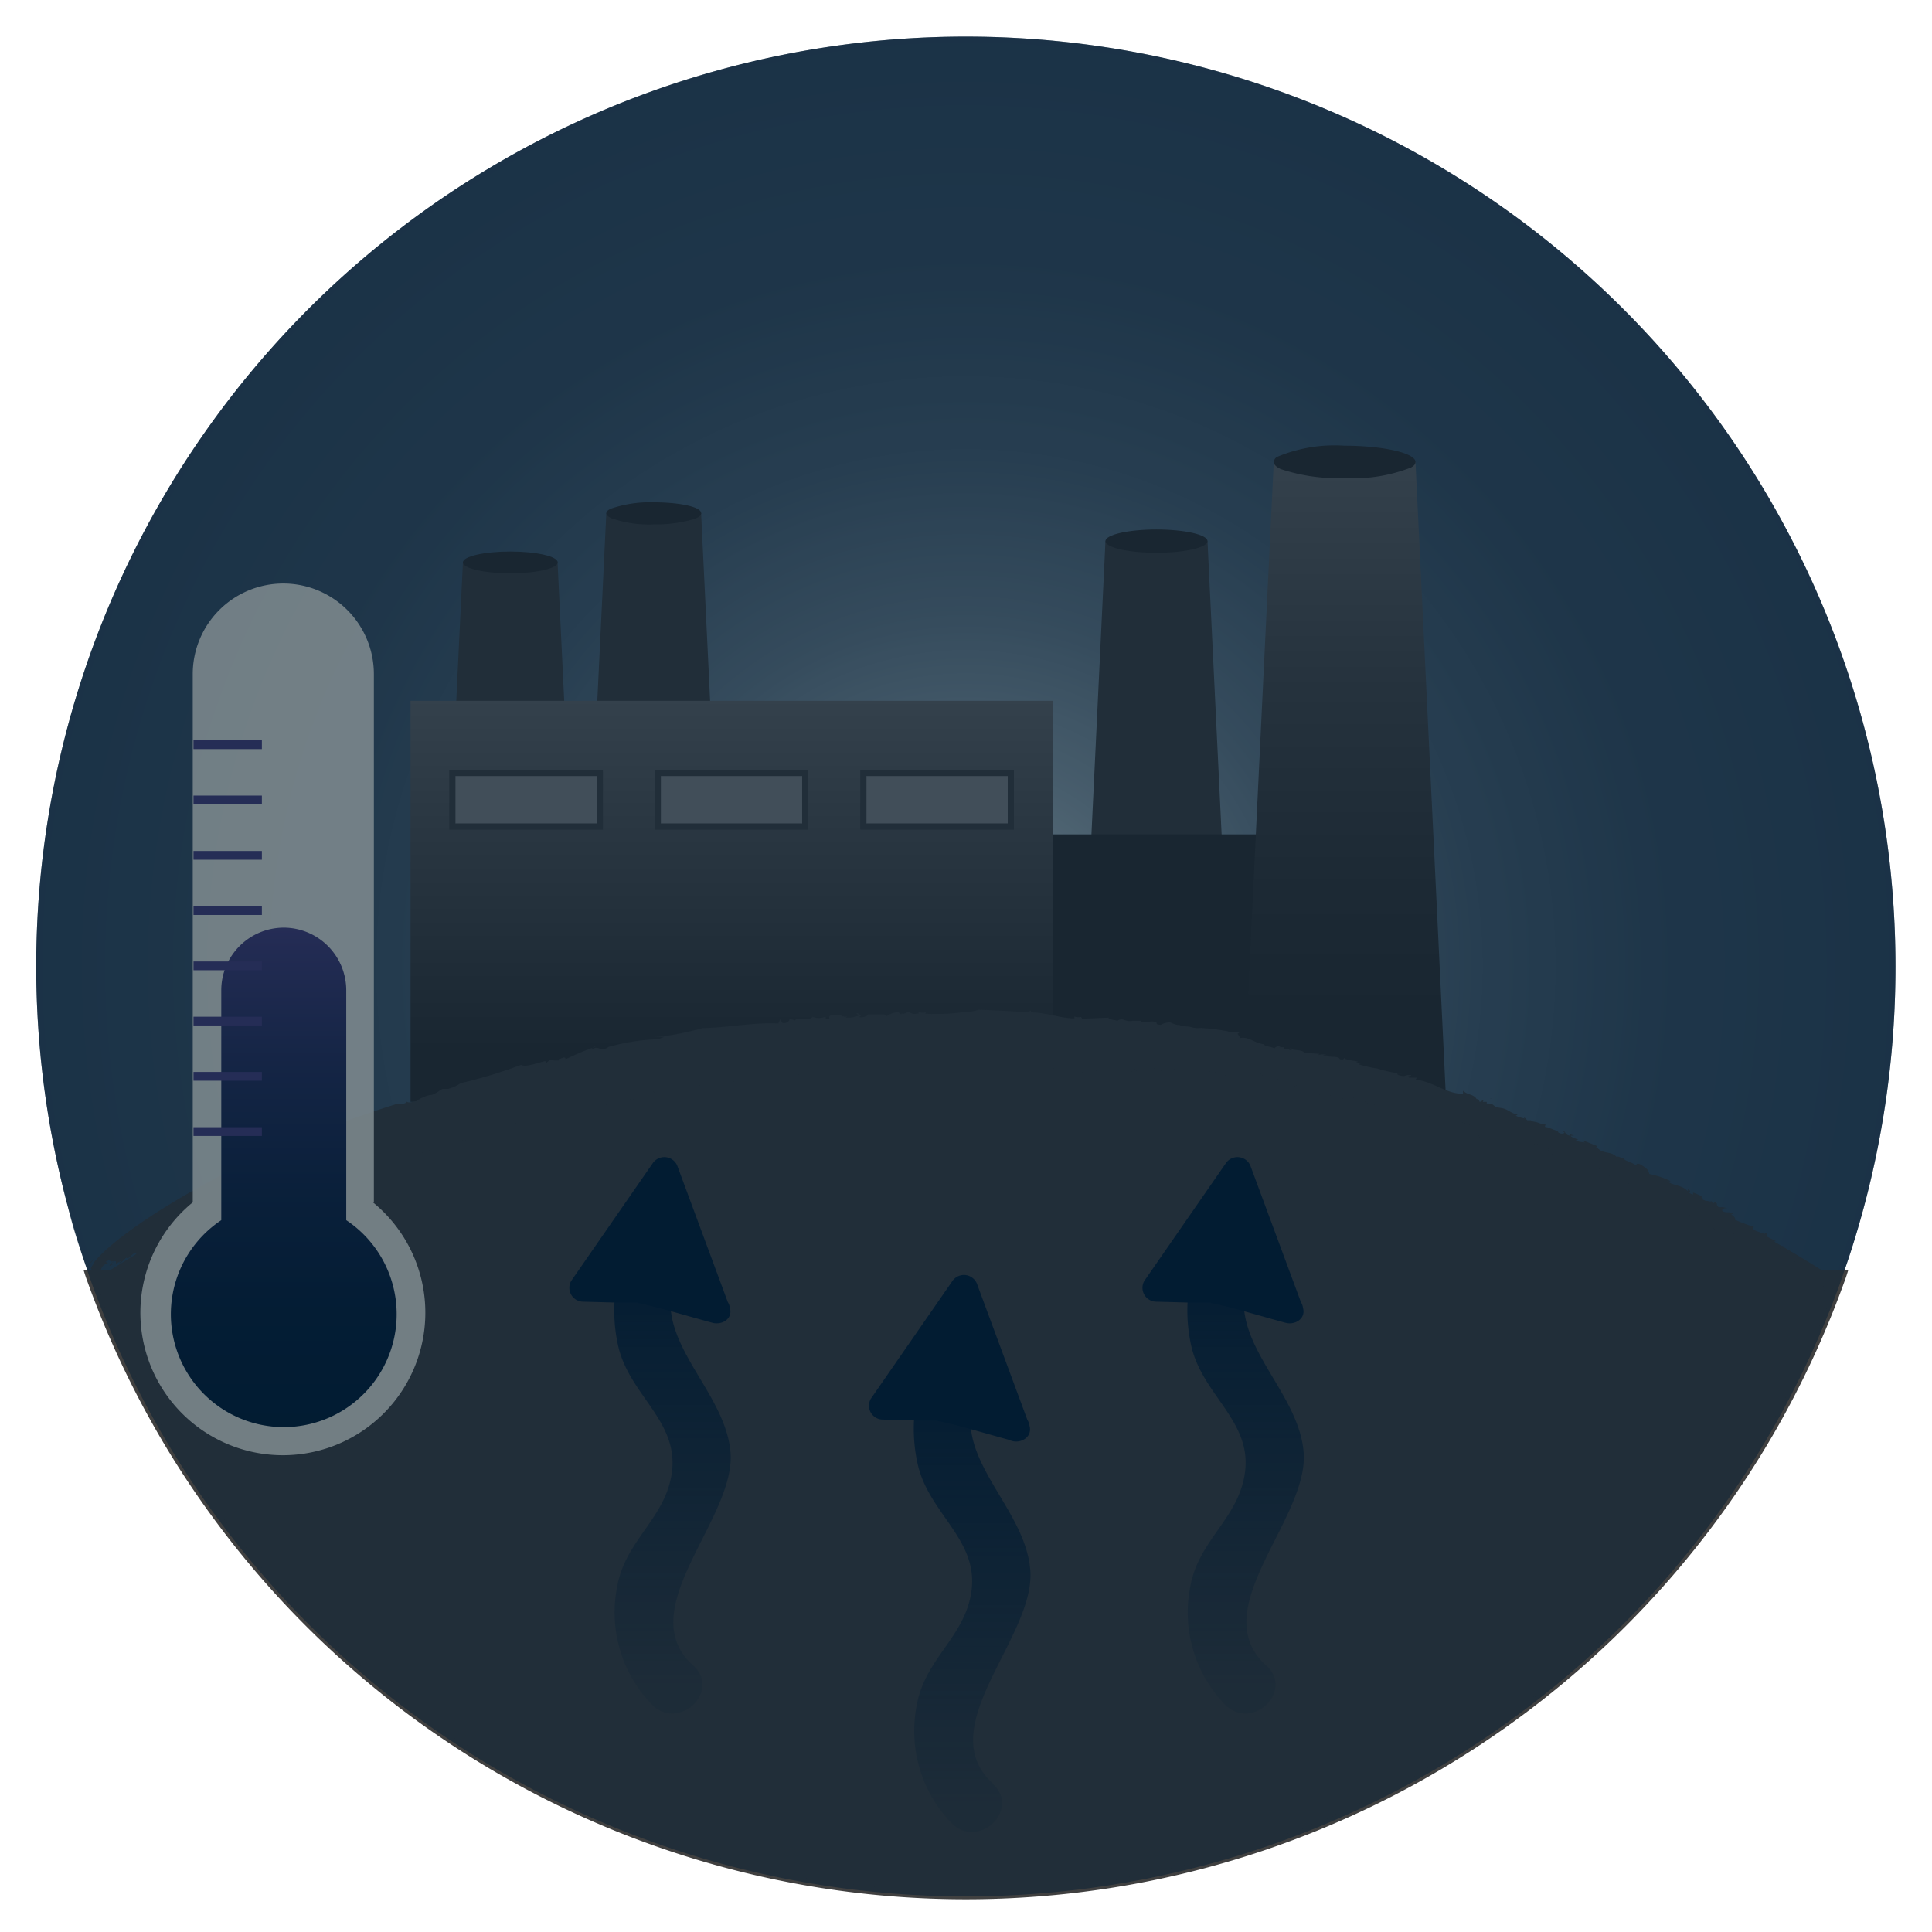 <svg xmlns="http://www.w3.org/2000/svg" xmlns:xlink="http://www.w3.org/1999/xlink" viewBox="0 0 128 128"><defs><style>.cls-1{isolation:isolate;}.cls-2{fill:url(#radial-gradient);}.cls-3,.cls-4{fill:#404040;}.cls-3,.cls-8{stroke:#404040;}.cls-15,.cls-3,.cls-8{stroke-miterlimit:10;}.cls-3{stroke-width:0.5px;}.cls-5{fill:#303030;}.cls-6{fill:url(#linear-gradient);}.cls-7{fill:url(#linear-gradient-2);}.cls-8{fill:gray;stroke-width:0.41px;}.cls-9{fill:url(#linear-gradient-3);}.cls-10,.cls-16{fill:#021c33;}.cls-11{fill:url(#linear-gradient-4);}.cls-12{fill:url(#linear-gradient-5);}.cls-13{fill:#fffbef;opacity:0.85;}.cls-14{fill:url(#linear-gradient-6);}.cls-15{fill:none;stroke:#493e7a;stroke-width:0.58px;}.cls-16{opacity:0.5;mix-blend-mode:soft-light;}</style><radialGradient id="radial-gradient" cx="63.99" cy="64" r="61.59" gradientUnits="userSpaceOnUse"><stop offset="0" stop-color="#a4bdbe" stop-opacity="0.6"/><stop offset="0.07" stop-color="#8aa3a8" stop-opacity="0.63"/><stop offset="0.22" stop-color="#59727e" stop-opacity="0.69"/><stop offset="0.38" stop-color="#334c5d" stop-opacity="0.74"/><stop offset="0.55" stop-color="#173145" stop-opacity="0.77"/><stop offset="0.75" stop-color="#072137" stop-opacity="0.79"/><stop offset="1" stop-color="#021c33" stop-opacity="0.8"/></radialGradient><linearGradient id="linear-gradient" x1="48.47" y1="72.99" x2="48.47" y2="46.43" gradientUnits="userSpaceOnUse"><stop offset="0.12" stop-color="#303030"/><stop offset="0.69" stop-color="#525252"/><stop offset="1" stop-color="#666"/></linearGradient><linearGradient id="linear-gradient-2" x1="89.08" y1="72.99" x2="89.08" y2="30.61" gradientUnits="userSpaceOnUse"><stop offset="0.12" stop-color="#303030"/><stop offset="0.34" stop-color="#373737"/><stop offset="0.65" stop-color="#494949"/><stop offset="1" stop-color="#666"/></linearGradient><linearGradient id="linear-gradient-3" x1="64.42" y1="89.76" x2="64.42" y2="119.79" gradientUnits="userSpaceOnUse"><stop offset="0" stop-color="#021c33"/><stop offset="0.65" stop-color="#021c33" stop-opacity="0.44"/><stop offset="1" stop-color="#021c33" stop-opacity="0.1"/></linearGradient><linearGradient id="linear-gradient-4" x1="44.56" y1="81.95" x2="44.56" y2="111.98" xlink:href="#linear-gradient-3"/><linearGradient id="linear-gradient-5" x1="82.53" y1="81.95" x2="82.53" y2="111.98" xlink:href="#linear-gradient-3"/><linearGradient id="linear-gradient-6" x1="18.79" y1="94.54" x2="18.79" y2="61.46" gradientUnits="userSpaceOnUse"><stop offset="0" stop-color="#021c33"/><stop offset="0.23" stop-color="#061e37"/><stop offset="0.47" stop-color="#122443"/><stop offset="0.72" stop-color="#272e58"/><stop offset="0.96" stop-color="#433b74"/><stop offset="1" stop-color="#493e7a"/></linearGradient></defs><title>Interactive-Underpowered Assets</title><g class="cls-1"><g id="pitch_black" data-name="pitch black"><path class="cls-2" d="M125.58,64a61.48,61.48,0,0,1-2.1,16c-.4,1.48-.85,3-1.36,4.39-.06.19-.13.38-.2.57a61.6,61.6,0,0,1-115.85,0c-.07-.19-.14-.38-.2-.57-.51-1.44-1-2.91-1.36-4.39A61.59,61.59,0,1,1,125.58,64Z"/><path class="cls-3" d="M122.12,84.37c-.06.19-.13.38-.2.57a61.6,61.6,0,0,1-115.85,0c-.07-.19-.14-.38-.2-.57Z"/><polygon class="cls-4" points="38.3 65.59 29.31 65.59 30.67 37.26 36.94 37.26 38.3 65.59"/><ellipse class="cls-5" cx="33.81" cy="37.26" rx="3.14" ry="0.72"/><polygon class="cls-4" points="47.81 62.33 38.81 62.33 40.17 34 46.45 34 47.81 62.33"/><path class="cls-5" d="M46.46,34c0,.16-.22.33-.63.43a8.94,8.94,0,0,1-2.52.31,7.55,7.55,0,0,1-2.81-.41c-.2-.1-.33-.2-.33-.33s.14-.24.39-.33a8,8,0,0,1,2.75-.39c1.59,0,2.91.26,3.11.61C46.44,33.93,46.46,34,46.46,34Z"/><polygon class="cls-4" points="81.47 66.38 71.78 66.38 73.24 35.85 80 35.85 81.47 66.38"/><ellipse class="cls-5" cx="76.62" cy="35.85" rx="3.38" ry="0.77"/><rect class="cls-5" x="57.8" y="55.28" width="26.59" height="15.67"/><rect class="cls-6" x="27.2" y="46.43" width="42.54" height="26.57"/><polygon class="cls-7" points="95.81 72.99 82.35 72.99 84.39 30.61 93.78 30.61 95.81 72.99"/><path class="cls-5" d="M93.78,30.61q0,.21-.31.37a10.44,10.44,0,0,1-4.4.69,11.87,11.87,0,0,1-4.21-.59c-.31-.14-.47-.31-.47-.47a.45.45,0,0,1,.2-.33,9.82,9.82,0,0,1,4.48-.75c2.24,0,4.11.37,4.58.83A.35.35,0,0,1,93.78,30.61Z"/><rect class="cls-8" x="29.97" y="51.21" width="9.77" height="3.55"/><rect class="cls-8" x="43.58" y="51.21" width="9.77" height="3.55"/><rect class="cls-8" x="57.2" y="51.21" width="9.77" height="3.55"/><path class="cls-4" d="M6.07,84.94C21.48,74.87,41.77,68.75,64,68.75s42.51,6.12,57.92,16.19"/><path class="cls-4" d="M107.68,76.54l0-.05A.09.09,0,0,0,107.68,76.54Z"/><path class="cls-4" d="M98.73,72.8h.12C98.77,72.78,98.74,72.78,98.73,72.8Z"/><path class="cls-4" d="M112.88,79.1h0l.36.19Z"/><path class="cls-4" d="M78.56,68h0Z"/><path class="cls-4" d="M90.62,70.42a.41.41,0,0,1-.17,0C90.52,70.45,90.59,70.46,90.62,70.42Z"/><path class="cls-4" d="M114.93,81.76l-.1-.16S114.85,81.7,114.93,81.76Z"/><path class="cls-4" d="M120.14,84.33a.08.08,0,0,0,0,0S120.13,84.32,120.14,84.33Z"/><path class="cls-4" d="M118.4,82.82l-.16,0C118.3,82.81,118.37,82.85,118.4,82.82Z"/><path class="cls-4" d="M118.16,82.76l.08,0S118.16,82.74,118.16,82.76Z"/><path class="cls-4" d="M6.21,83.44a1.2,1.2,0,0,0-.33.36Z"/><path class="cls-4" d="M59.77,67.1l0,0S59.77,67.09,59.77,67.1Z"/><path class="cls-4" d="M6.47,84.25l-.11,0Z"/><path class="cls-4" d="M112.1,80.58c-.19,0-.45-.23-.49-.15C111.78,80.49,112,80.66,112.1,80.58Z"/><path class="cls-4" d="M56,70.82h0Z"/><path class="cls-4" d="M6.47,84.25l.13-.05-.06,0Z"/><path class="cls-4" d="M40.31,69.36h0l0,0Z"/><path class="cls-4" d="M39.26,69.41l.21-.08A.37.37,0,0,0,39.26,69.41Z"/><path class="cls-4" d="M5.88,83.8l-.19.2A1,1,0,0,0,5.88,83.8Z"/><path class="cls-4" d="M28.44,72.44l.09,0Z"/><path class="cls-4" d="M91.38,70.65l.08,0S91.47,70.66,91.38,70.65Z"/><polygon class="cls-4" points="83.4 71.55 83.39 71.55 83.39 71.56 83.4 71.55"/><path class="cls-4" d="M83.81,71.5a.64.64,0,0,0-.42.05A.71.71,0,0,0,83.81,71.5Z"/><path class="cls-4" d="M82.55,71.37l0,0Z"/><polygon class="cls-4" points="90.47 73.13 90.47 73.12 90.46 73.13 90.47 73.13"/><path class="cls-4" d="M88.9,72.79l-.1-.07A.28.28,0,0,0,88.9,72.79Z"/><polygon class="cls-4" points="78.55 71.07 78.55 71.06 78.55 71.06 78.55 71.07"/><path class="cls-4" d="M63.46,70.85c1.51-.06,3.47-.21,5-.11a3.22,3.22,0,0,1,1.29-.18l0,.26.4-.06c.16.09-.31,0,0,.14l.16-.15c0,.09,1,.11.34.26l1.54.08c.34,0,.21-.2.59-.1.07.08-.14,0-.12.13,1.11.29,1.35-.38,2.4-.17L75,71c.19-.05.53,0,.54,0-.11-.27-.2.12-.51-.06,0-.21.41-.08.41-.25.24.1.4,0,.62,0,.35.17.89.14,1.15.35a1.73,1.73,0,0,1,.8-.19c.26.2-.08.15.29.26l.08-.12c.31.06.25.09.24.14.33,0,.3-.14.7,0l-.25.09a4.06,4.06,0,0,1,.86.09c0,.07-.19,0-.31,0,.21.21.41,0,.53,0,0-.06-.32-.12-.16-.23s.47-.1.61.07l-.25.08c.45,0,.26-.12.76,0,0,0,0,0,0,.06.34-.11.74.1,1.21.19l-.09,0c.2,0,.32-.11.42-.08-.26-.11-.18-.14-.18-.26.32.26.58-.15,1.15.06,0,.07-.18.13-.32,0-.23.18-.29.35-.66.4.23,0,.49,0,.42.08l.1-.18.34.06c.08-.11-.24-.24.09-.28s.15.23.22.15c.49,0,.24-.18.69,0,0,0-.14,0-.18,0,.32.14.82.12.87.38-.06,0-.08.11-.2.07v0c-.39.1.31,0,.16.2,0-.13.46,0,.66.05l0-.16c.78-.29-.09.28.61.35.46,0-.16-.07.13-.12a2.36,2.36,0,0,0,.82.25c.11.08.34.2.32.37.28,0,.77.25,1,.12-.42-.23-.48.06-1-.25l.18-.13a8,8,0,0,1,1.07.23s-.06-.09,0-.11a4.58,4.58,0,0,1,1.2.1c0,.16-.25.07-.47,0,.3.19.33.09.82.25,0,.13-.33-.08-.42,0l.56.09v0c.13-.19.42.11.77.13a2.72,2.72,0,0,0,1.47-.09c.1.09.13.15.06.19-.17-.14-.16-.06-.24,0,.27.05.53.36.36.4.44.05-.12-.15.15-.14l.58.17c0-.12-.24-.2.08-.2a4.8,4.8,0,0,1,.71.19c-.06,0,.06.19-.19.11a.64.64,0,0,0,.53.08c-.34-.19.62.07.4-.17l.34.2c-.08,0-.11,0-.23,0,.06.19.31,0,.44.07s.44.18.45.25.4.11.42.21c.18,0,0-.1.11-.14l.57.19c0,.1,0,.36-.12.36.24,0,.16-.24.48-.13-.24.11.39.26.06.38a2.08,2.08,0,0,0,1,.39c.23-.08-.3-.17-.23-.31.85.21,1-.13,1.6.14l-.14-.09a1.4,1.4,0,0,0,.62,0c-.16.13.27.6.9.78.08-.07-.29-.28-.14-.38l.42.12s0,0-.09,0c.39.07.61.46.79.3l.28.39-.11-.16c.08-.06.5.07.6.07a1.08,1.08,0,0,1,.76.39c0-.1-.17-.32.17-.22-.11.27.65.37.59.5.13,0,.34.22.4.12l-.09.16c.12-.22.61,0,1,.08-.21.28.41.15.45.51.16-.19.68.19.82,0,.29.11.17.3.21.4l.16,0a5.7,5.7,0,0,0,.9.6l.37-.06.07.13c.07,0,.32.06.2-.08l.15.08c.11-.2.24,0,.59.11.06.07,0,.11-.06.1.15.08,0,.15.09.26-.09-.1.73-.1.35-.39,0-.1.28,0,.42.07v.23l.27-.11c.25.09.3.25.48.36-.2-.08-.61.14-.1.38a2.22,2.22,0,0,0-.62-.09c.1.06.15.1-.05.1.42.13.19,0,.59.11-.1.15,0,.26.3.47l-.2-.24.07,0c-.09-.06-.1-.1-.09-.17s.55,0,.57.14c-.27-.44.79.13.61-.14.07,0,.34.11.33.2-.39,0,.15.31,0,.4.14,0-.19-.25,0-.23a1,1,0,0,1,.37.37h-.1l.26.23c.09-.05-.22-.29.08-.19.05.07.35.17.31.23s-.17.24-.42.14c.2.09.82.39.65.11l.23.13c-.11-.14-.45-.48,0-.26l0,0,.39,0,.1.16s.09-.05.21,0,.11.14.06.2c.35.17.37.08.44.06s.25.17.11.21a4.45,4.45,0,0,1,.85.59c.39.13-.05-.07.21-.06.15.45,1.09.76,1.68,1.05,0-.32.17.06.4-.09-.16,0,.42.51-.11.28L119,84c.12.26-.55-.21-.35.16.34.2.71.08,1,.41-.23.08.34.13.12.25s-.22-.08-.33-.13l0,.08c.7.5.33-.06.78.06s.27.35.24.44a.94.94,0,0,0,.43.22c-.33-.07-.43-.42-.24-.44.08.31.65.43.82.43-.51-.59-.43-.28-.89-.87-.12,0-.21.19-.53-.11.28.06,0-.1,0-.17,0,.14-.27-.12-.41-.14s.35-.09,0-.36l-.21.19c-.12-.12.16-.13-.17-.27.24,0,.06-.22.5,0-.37-.5-.81-.37-1.25-.51,0,0,.07,0,.12,0a.94.94,0,0,1-.39-.13c-.23-.2.27,0,.24-.09l-.42-.23s0,0,0,0-.25-.07-.25-.15a3,3,0,0,0,.38-.07l-.53-.09c.09,0-.29-.34.06-.22l-.67-.34,0-.19c-.17-.06-.19,0,0,.09-.2-.16-1.14-.28-.85-.53a14.67,14.67,0,0,1-1.42-.55c.56.11-.46-.48.09-.28-.27-.23-.42-.09-.67-.18s0-.29.27-.23l-.32-.07,0,0-.29,0c-.22-.22,0-.19-.23-.35l-.13.11-.14-.18c0,.1-.14,0-.34,0l0,0-.25-.1c.28,0-.21-.14,0-.19a4.41,4.41,0,0,0-.6-.26l0,.13c-.53-.15.05-.16-.34-.35l0,.13c-.48-.46-1-.35-1.38-.67.25.09.26-.07.23,0a5.83,5.83,0,0,0-1.41-.47c-.06-.23-.07-.29-.44-.54s-.34-.11-.48-.06c-.25-.18-.81-.31-.77-.44-.11.07-.24-.13-.43-.11v-.06l0,.13c-.38-.47-.89-.21-1.3-.63h.1l-.23,0c0-.06.09-.06.12-.13l-1-.4.16.16c-.21-.07-.4,0-.6-.17.46,0-.32-.13-.34-.29l.23,0c-.29-.1-.29-.1-.31,0-.39-.1-.17-.33-.57-.33l.24.1c0,.1-.17.13-.33.06s-.13-.13,0-.1c-.31-.07-.73-.29-.88-.29s-.06-.16,0-.16c-.68-.12-.28-.12-1-.24l0-.06h-.25l-.26-.25.08.13a2.3,2.3,0,0,1-.59-.18l.13-.07c-.61-.15-.63-.41-1.24-.46,0,0,.07,0,.12,0-.58,0-.34-.31-.93-.28,0,0,0-.08,0-.11h-.26l.06-.13-.26.14-.1-.19-.11,0c-.18-.34-.6-.26-.9-.56v.19c-1,.08-2-.81-3.13-.92l.06-.13-.49,0c-.21-.17.18-.08.12-.17-.5-.05-.26.15-.83,0-.26-.17.13-.08.27-.09a8.57,8.57,0,0,1-1.69-.35s0,0,0,0a9.17,9.17,0,0,1-1.21-.27c0-.06.12-.05.22,0a.94.94,0,0,0-.45-.09l.17-.09c-.29-.09-.89-.11-.93-.27,0,.06,0,.17-.27.1-.1-.25-.72-.08-1.11-.27.06,0,.37,0,.28,0a1,1,0,0,0-.6,0l.07-.08-1-.07c-.1-.24-.92-.14-.83-.29-.35-.07.27.15-.17.09-.1-.11-.4,0-.36-.17h0l-.31,0,.22-.1c-.27,0-.49.08-.52.18-.24-.13-.6-.12-.7-.26l.1,0c-.72-.06-1.11-.57-1.71-.42,0,0,0-.06.06,0L82,68.49l.12-.09-.75,0,0-.07a14,14,0,0,0-1.85-.23l.1,0C79,68.16,79,68,78.5,68l.06,0-.44-.05.11-.06c-.35.11-.92-.32-.73-.16-.19,0-.52.09-.59.17-.49-.05-.11-.11-.4-.2s-.43.08-.9,0l0-.07c-.22,0-.37,0-.68,0l.1,0c-.52.11-.61-.27-1,0-.21-.08-.61-.07-.58-.21l-1.76.07c-.09-.24-.14,0-.51-.15l0,.13c-.89,0-1.89-.4-2.88-.4l0-.13-.2.13c-1.05-.08-2.42-.15-3.27-.17a3.63,3.63,0,0,1-1.13.17l0,0a13,13,0,0,1-2.4.09c.05-.05,0-.09.06-.13-.19.14-.49,0-.67,0l.21.09a.76.76,0,0,1-.7-.08l-.37.14s-.06,0-.07-.05l-.06.07-.2-.16c-.09,0-.58.11-.73.28,0-.05-.39-.08-.12-.12l-1.37,0,.22,0c0,.13-.37.23-.59.18.27-.12,0-.18-.11-.27-.18.08.17.1.07.18a1.83,1.83,0,0,1-.85.12l.14-.06c-.31.06-.47-.15-.79-.11s-.49,0-.41.26c-.4.08-.17-.13-.3-.14a1.06,1.06,0,0,1-.83,0c-.19.34-1.1,0-1.16.25l-.35-.12c0,.07-.05.24-.32.29s-.21-.19-.3-.25l-.14.28c-1.48-.1-3.39.28-5,.3a20.05,20.05,0,0,1-2.41.52l.09,0-.84.06.62,0a2.52,2.52,0,0,1-.48.16,13.86,13.86,0,0,0-3.22.51c-.65.44-.53-.19-1.17.19.05,0,.06-.09.11-.13a16.26,16.26,0,0,0-1.79.76c0-.32-.48.12-.45-.06l0,.14c-.18,0-.57,0-.54-.07l-.29.23-.06-.12c-.43.08-1.32.44-1.61.25a32.39,32.39,0,0,1-4,1.21,2.56,2.56,0,0,1-.83.38l-.36,0c-.29.14-.56.42-.87.41a0,0,0,0,1,0,0,2.51,2.51,0,0,0-.86.39c-.34.11-.69.14-.63,0,0,.25-.72.21-.72.21a75.49,75.49,0,0,0-9,3.46c-4.67,2.12-9.52,5.17-11,7-.06.18-.36.47-.15.51-.24.21-.49.1-.47.24.41-.16.06.34.5.25l-.21.17c0,.1.25-.28.29-.11l-.06-.24a.71.71,0,0,1,.44-.08c.12-.19.07-.52.56-.66L7,83.6c.33-.22.29,0,.38,0l-.08,0,.35-.08c-.26.07-.51.45-.33.32.44-.2-.13,0,.15-.2s.19,0,.22.08L8,83.54c0,.1-.23.13,0,.14l.36-.36c.22.19.39-.4.72-.3-.27.24.07.06.07.17l.75-.45c.09,0-.16.19,0,.11s.2-.19.28-.23.57-.33.63-.16c.57-.19.1-.32.63-.51.12.06-.37.24-.1.22l.48-.32a.33.33,0,0,1-.21.3c1.41-.65,2.44-.47,3.61-1.26.23,0-.09.14-.17.29.82-.64,1.41-.38,2.18-.77l0-.1c1.23-.22,2.45-1,3.76-1.4h-.18a2.85,2.85,0,0,1,.59-.43c.05,0-.06.28.29.08-.09,0-.26,0-.23,0a21.83,21.83,0,0,0,2.4-.72c.95-.32,2-.73,2.9-1,2.41-.94,5.16-1.59,7.59-2.31-.37.11-.28-.19,0-.21.89.23,1.32-.43,2.19-.34,1.41-.48,2.78-.39,4.06-1l.05.12c.21,0,.25-.08.46-.13v0c.51,0,1.09-.29,1.39-.29v-.15c.3-.07.18.08.47-.06v.07l.33-.2c0,.26.84-.15,1.1-.07A9.27,9.27,0,0,1,46,71.9a4.85,4.85,0,0,0,1.32,0,31.41,31.41,0,0,1,3.32-.45l0-.16.3,0s0,.05,0,.07c.25.16.68-.14.94-.05-.17-.13-.21,0-.38,0s0-.23.3-.19v0L52,71c0,.13.25.17.29.29a26.28,26.28,0,0,1,2.67-.42c-.09.15.73-.1.54.17.61-.15-.12-.19.15-.39.17,0,.35-.09.38,0s.15.14,0,.17l.41,0s0,.06-.09.07c.83-.19,1.49.09,2.23-.1.05-.09-.3,0-.25-.1.75-.22.67.13,1.37,0l-.14.13a.8.8,0,0,1,.7-.12c.07.15-.31.12-.49.2.26,0,.91-.05.7-.18.31-.05.42.08.59.11,0,0-.29-.09-.11-.16a11.13,11.13,0,0,0,1.58.06s0,.09,0,.11C62.94,70.58,62.9,70.9,63.46,70.85Z"/><path class="cls-4" d="M90.66,73.2l-.2-.07s0,.07-.13.08Z"/><path class="cls-4" d="M81,71.25l-.08,0C81,71.28,81,71.26,81,71.25Z"/><path class="cls-4" d="M78.6,71.18c.17,0,0-.07-.05-.11S78.54,71.13,78.6,71.18Z"/><path class="cls-4" d="M96.16,74.27s-.07,0-.07,0S96.16,74.29,96.16,74.27Z"/><path class="cls-4" d="M110.56,79.84l0,0Z"/><path class="cls-4" d="M109.88,79.27l-.17-.06A.36.36,0,0,0,109.88,79.27Z"/><path class="cls-4" d="M92.53,73.32a.35.35,0,0,0-.17,0A.27.27,0,0,0,92.53,73.32Z"/><path class="cls-4" d="M109.54,79.17l-.19-.11,0,0Z"/><path class="cls-4" d="M110.79,80l-.24-.13A.42.42,0,0,0,110.79,80Z"/><path class="cls-4" d="M101.62,75.85h0C101.42,75.85,101.53,75.86,101.62,75.85Z"/><polygon class="cls-4" points="108.58 79.01 108.55 78.99 108.48 79 108.58 79.01"/><path class="cls-4" d="M111.61,80.43l-.11,0,.1.07A.08.08,0,0,1,111.61,80.43Z"/><path class="cls-4" d="M104.58,77.19c.08,0,.11-.05.12-.08S104.58,77.1,104.58,77.19Z"/><path class="cls-9" d="M65.79,118.17c-4.14-3.72,2.81-9.69,2.47-14.13-.36-4.69-6.38-8.11-2.88-13.1,1.39-2-1.86-3.86-3.24-1.9A10.68,10.68,0,0,0,60.8,97c.79,3.53,4.52,5.21,3.4,9.19-.7,2.5-2.92,3.94-3.44,6.68a8.77,8.77,0,0,0,2.37,8c1.79,1.61,4.46-1,2.66-2.66Z"/><polygon class="cls-10" points="67.3 94.63 63.87 85.37 58.48 93.15 62.24 93.26 67.3 94.63"/><path class="cls-10" d="M68.18,94.38l-3.43-9.26a.93.93,0,0,0-1.67-.22l-5.39,7.78a.92.92,0,0,0,.79,1.37l2.23.06c.45,0,.92,0,1.37,0,.17,0-.21,0,.27.07,1.58.37,3.15.85,4.71,1.27a.91.91,0,0,0,.48-1.76c-1.61-.44-3.24-1-4.88-1.32a26,26,0,0,0-4.19-.19l.79,1.37,5.39-7.78L63,85.61l3.43,9.26C66.83,96,68.59,95.49,68.18,94.38Z"/><path class="cls-11" d="M45.93,110.36c-4.14-3.72,2.81-9.69,2.47-14.13C48,91.55,42,88.12,45.52,83.14c1.39-2-1.86-3.86-3.24-1.9a10.68,10.68,0,0,0-1.33,7.91c.79,3.53,4.52,5.21,3.4,9.19-.7,2.5-2.92,3.94-3.44,6.68a8.77,8.77,0,0,0,2.37,8c1.79,1.61,4.46-1,2.66-2.66Z"/><polygon class="cls-10" points="47.45 86.82 44.01 77.56 38.62 85.34 42.38 85.45 47.45 86.82"/><path class="cls-10" d="M48.33,86.57l-3.43-9.26a.93.93,0,0,0-1.67-.22l-5.39,7.78a.92.92,0,0,0,.79,1.37l2.23.06c.45,0,.92,0,1.37,0,.17,0-.21,0,.27.07,1.58.37,3.15.85,4.71,1.27a.91.91,0,0,0,.48-1.76c-1.61-.44-3.24-1-4.88-1.32a26,26,0,0,0-4.19-.19l.79,1.37L44.8,78l-1.67-.22,3.43,9.26C47,88.15,48.74,87.68,48.33,86.57Z"/><path class="cls-12" d="M83.9,110.36c-4.14-3.72,2.81-9.69,2.47-14.13C86,91.55,80,88.12,83.49,83.14c1.39-2-1.86-3.86-3.24-1.9a10.68,10.68,0,0,0-1.33,7.91c.79,3.53,4.52,5.21,3.4,9.19-.7,2.5-2.92,3.94-3.44,6.68a8.77,8.77,0,0,0,2.37,8c1.79,1.61,4.46-1,2.66-2.66Z"/><polygon class="cls-10" points="85.42 86.82 81.98 77.56 76.59 85.34 80.36 85.45 85.42 86.82"/><path class="cls-10" d="M86.3,86.57l-3.43-9.26a.93.93,0,0,0-1.67-.22l-5.39,7.78a.92.92,0,0,0,.79,1.37l2.23.06c.45,0,.92,0,1.37,0,.17,0-.21,0,.27.07,1.58.37,3.15.85,4.71,1.27a.91.91,0,0,0,.48-1.76c-1.61-.44-3.24-1-4.88-1.32a26,26,0,0,0-4.19-.19l.79,1.37L82.77,78l-1.67-.22,3.43,9.26C84.94,88.15,86.71,87.68,86.3,86.57Z"/><path class="cls-13" d="M24.77,79.66v-35a6,6,0,0,0-6-6h0a6,6,0,0,0-6,6v35a9.44,9.44,0,1,0,11.94,0Z"/><path class="cls-14" d="M22.94,80.84V65.6a4.15,4.15,0,0,0-4.14-4.14h0a4.15,4.15,0,0,0-4.14,4.14V80.84a7.48,7.48,0,1,0,8.28,0Z"/><line class="cls-15" x1="12.82" y1="74.97" x2="17.35" y2="74.97"/><line class="cls-15" x1="12.82" y1="71.31" x2="17.35" y2="71.31"/><line class="cls-15" x1="12.82" y1="67.65" x2="17.35" y2="67.65"/><line class="cls-15" x1="12.82" y1="63.99" x2="17.35" y2="63.99"/><line class="cls-15" x1="12.82" y1="60.33" x2="17.35" y2="60.33"/><line class="cls-15" x1="12.82" y1="56.67" x2="17.35" y2="56.67"/><line class="cls-15" x1="12.82" y1="53" x2="17.35" y2="53"/><line class="cls-15" x1="12.82" y1="49.34" x2="17.35" y2="49.34"/><path class="cls-16" d="M125.58,64a61.48,61.48,0,0,1-2.1,16c-.45,1.68-1,3.34-1.56,5a61.6,61.6,0,0,1-115.85,0C5.48,83.32,5,81.66,4.51,80A61.59,61.59,0,1,1,125.58,64Z"/></g></g></svg>